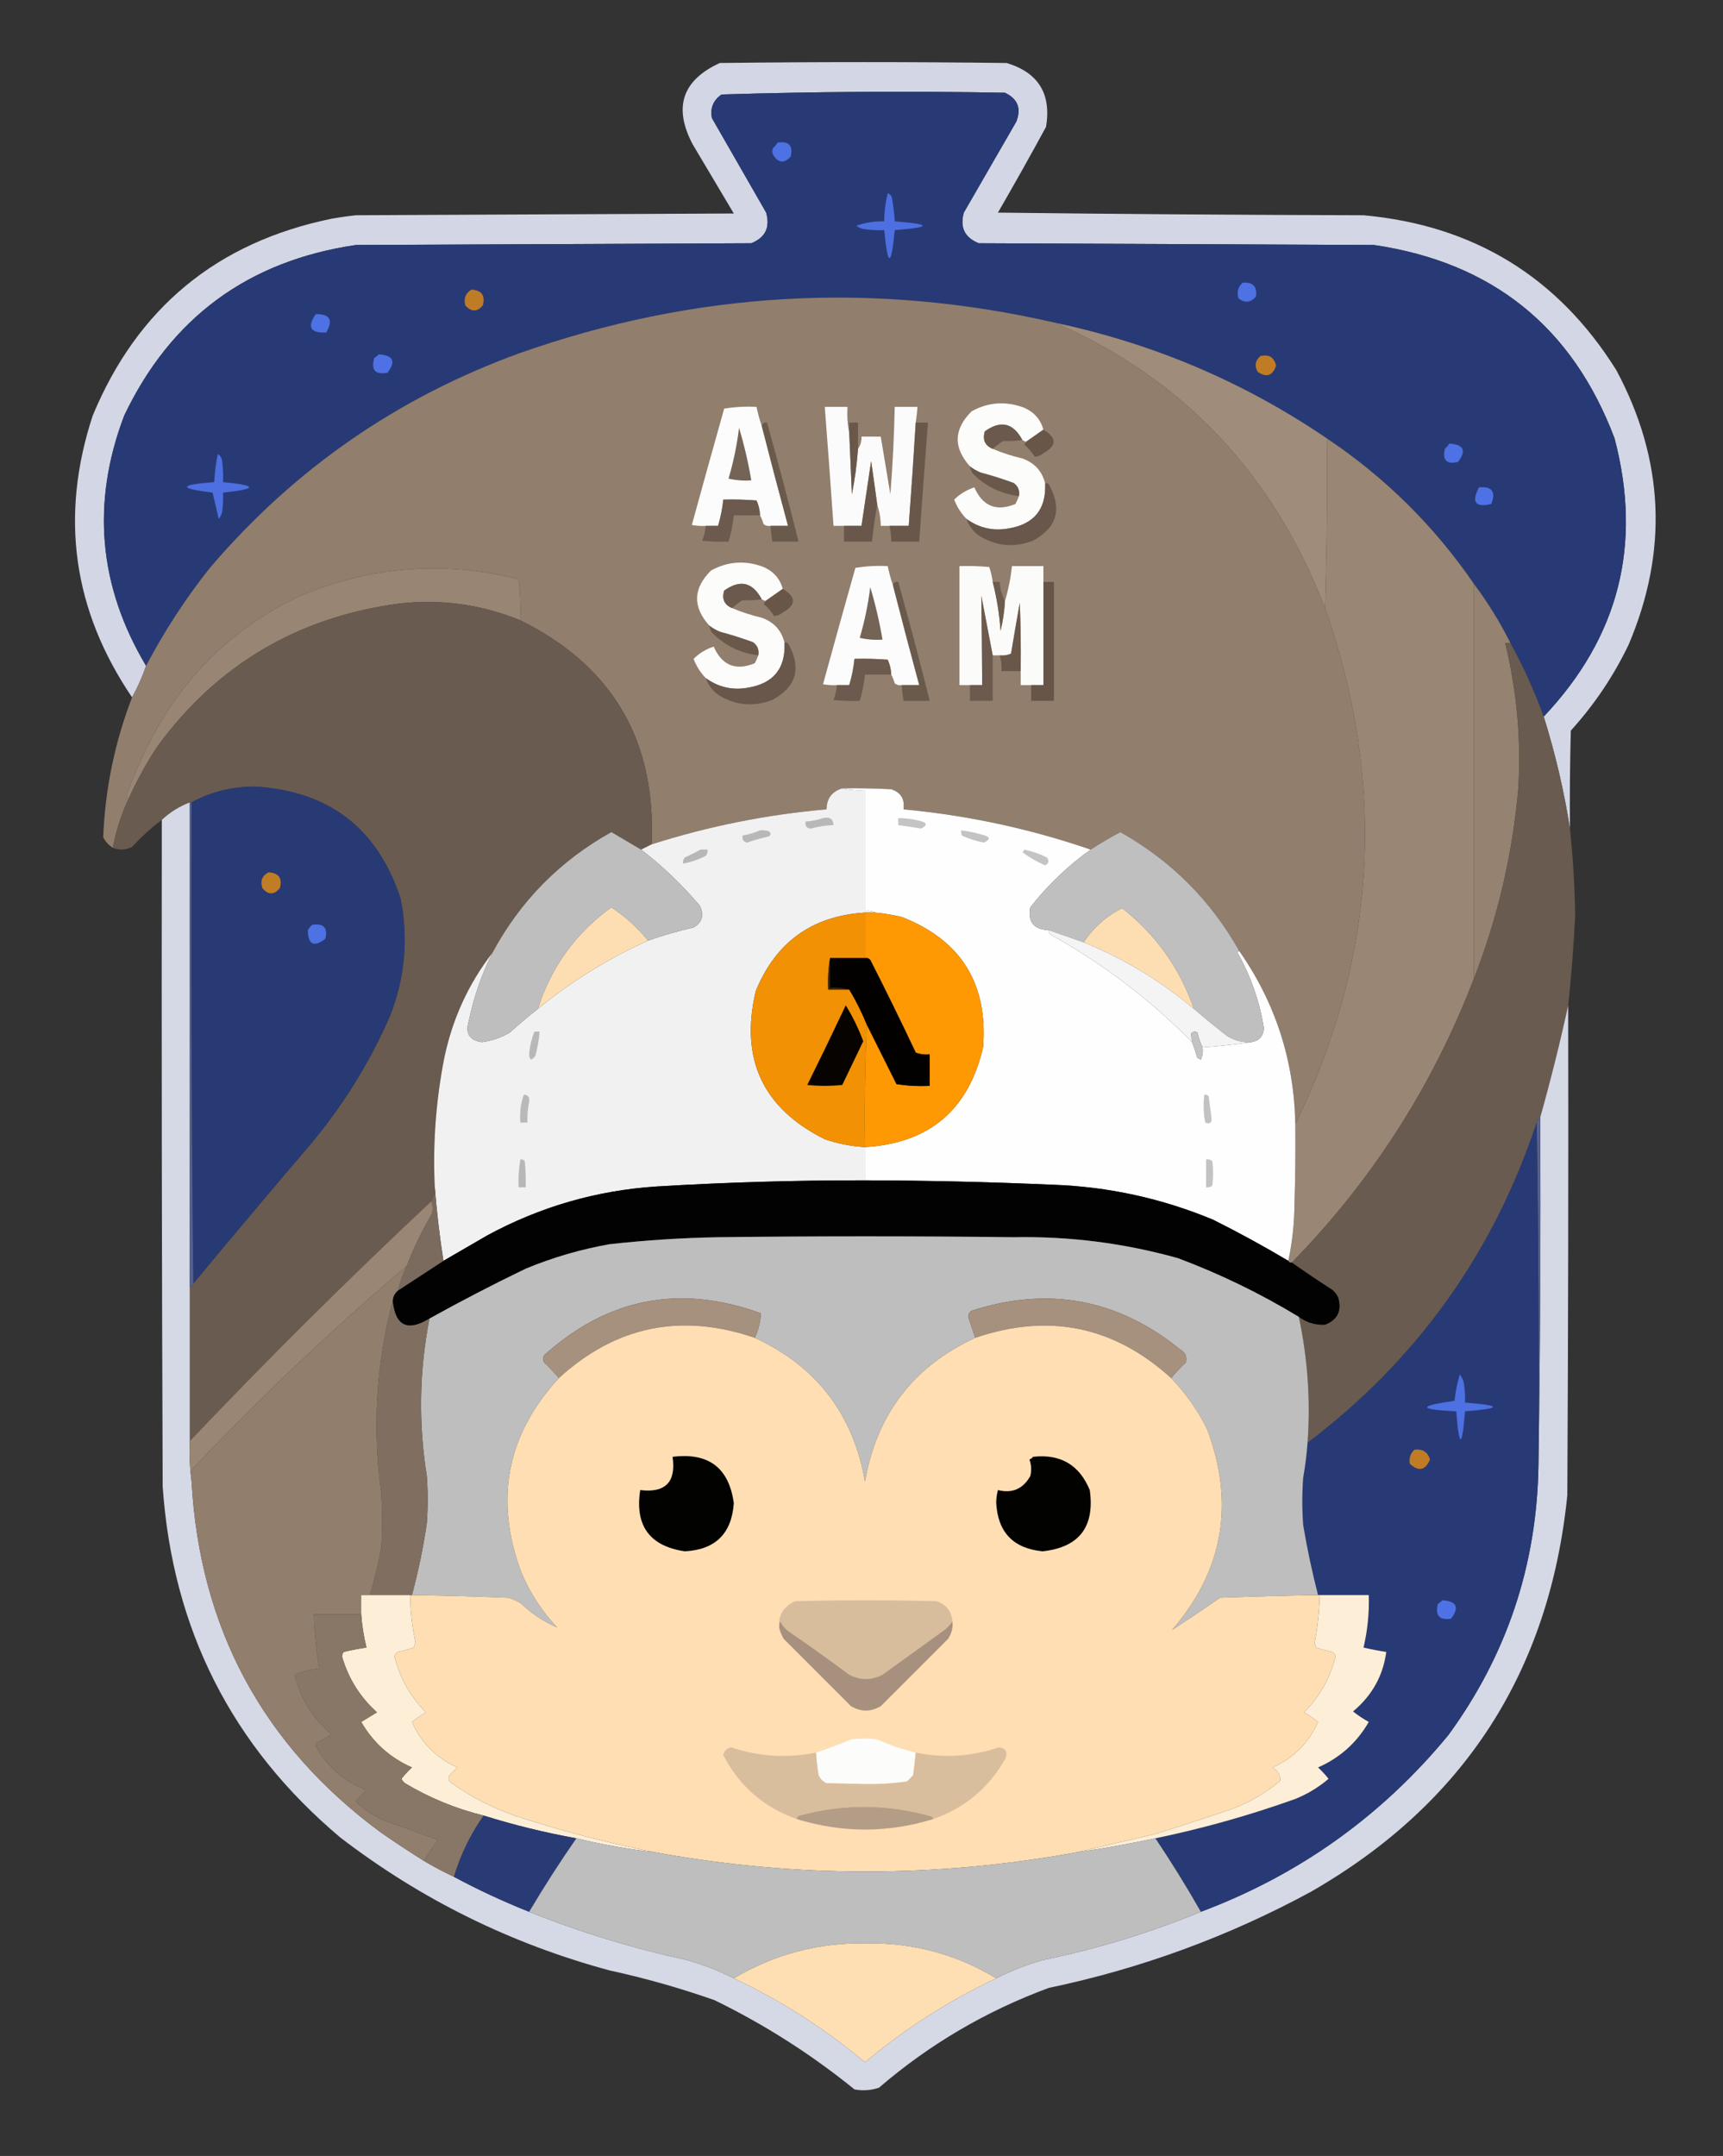 <?xml version="1.0" encoding="utf-8"?>
<svg version="1.1" width="985px" height="1232px" style="shape-rendering:geometricPrecision; text-rendering:geometricPrecision; image-rendering:optimizeQuality; fill-rule:evenodd; clip-rule:evenodd" xmlns="http://www.w3.org/2000/svg">
  <rect width="100%" height="100%" fill="#333333" stroke="none"/>
  <g>
    <path style="opacity:1" fill="#d3d6e4" d="M 897.5,473.5 C 894.105,451.914 889.105,430.58 882.5,409.5C 925.476,364.156 938.976,311.156 923,250.5C 898.957,186.812 853.124,149.978 785.5,140C 710.167,139.667 634.833,139.333 559.5,139C 551.462,135.757 548.629,129.923 551,121.5C 561,104.167 571,86.833 581,69.5C 583.967,61.938 581.8,56.438 574.5,53C 520.417,52.009 466.417,52.342 412.5,54C 407.729,57.314 405.896,61.814 407,67.5C 417.333,85.5 427.667,103.5 438,121.5C 440.371,129.923 437.538,135.757 429.5,139C 354.167,139.333 278.833,139.667 203.5,140C 141.84,149.048 97.673,181.548 71,237.5C 52.124,287.186 56.291,334.852 83.5,380.5C 81.344,386.804 78.678,392.804 75.5,398.5C 41.639,348.603 34.139,294.937 53,237.5C 78.557,175.955 124.057,138.455 189.5,125C 194.143,124.17 198.81,123.503 203.5,123C 275.5,122.667 347.5,122.333 419.5,122C 411.667,108.833 403.833,95.667 396,82.5C 384.822,61.366 389.989,45.866 411.5,36C 466.167,35.333 520.833,35.333 575.5,36C 593.633,41.49 601.133,53.657 598,72.5C 589.034,88.961 579.867,105.295 570.5,121.5C 640.164,122.333 709.831,122.833 779.5,123C 842.515,128.759 890.682,158.259 924,211.5C 951.443,262.69 953.777,315.024 931,368.5C 922.35,386.471 911.35,402.804 898,417.5C 897.5,436.164 897.333,454.83 897.5,473.5 Z"/>
  </g>
  <g>
    <path style="opacity:1" fill="#283a75" d="M 882.5,409.5 C 877.263,395.025 870.93,381.025 863.5,367.5C 857.488,355.461 850.488,344.127 842.5,333.5C 819.811,300.478 791.811,272.811 758.5,250.5C 711.367,218.437 659.7,196.437 603.5,184.5C 499.517,160.559 397.184,166.392 296.5,202C 226.82,227.406 167.986,268.239 120,324.5C 106.067,342.037 93.9,360.704 83.5,380.5C 56.291,334.852 52.124,287.186 71,237.5C 97.673,181.548 141.84,149.048 203.5,140C 278.833,139.667 354.167,139.333 429.5,139C 437.538,135.757 440.371,129.923 438,121.5C 427.667,103.5 417.333,85.5 407,67.5C 405.896,61.814 407.729,57.314 412.5,54C 466.417,52.342 520.417,52.009 574.5,53C 581.8,56.438 583.967,61.938 581,69.5C 571,86.833 561,104.167 551,121.5C 548.629,129.923 551.462,135.757 559.5,139C 634.833,139.333 710.167,139.667 785.5,140C 853.124,149.978 898.957,186.812 923,250.5C 938.976,311.156 925.476,364.156 882.5,409.5 Z"/>
  </g>
  <g>
    <path style="opacity:1" fill="#4e71e4" d="M 444.5,81.5 C 451,80.499 453.5,83.165 452,89.5C 448.255,93.566 444.922,93.233 442,88.5C 441.333,87.167 441.333,85.833 442,84.5C 443.045,83.627 443.878,82.627 444.5,81.5 Z"/>
  </g>
  <g>
    <path style="opacity:1" fill="#4d6fe1" d="M 507.5,110.5 C 508.931,110.881 509.764,111.881 510,113.5C 510.735,117.813 511.235,122.147 511.5,126.5C 532.809,128.175 532.809,129.841 511.5,131.5C 509.505,152.826 507.505,152.826 505.5,131.5C 501.818,131.665 498.152,131.499 494.5,131C 492.616,130.784 490.949,130.117 489.5,129C 494.662,127.195 499.996,126.362 505.5,126.5C 505.518,121.077 506.185,115.744 507.5,110.5 Z"/>
  </g>
  <g>
    <path style="opacity:1" fill="#4e71e4" d="M 710.5,161.5 C 716.33,161.161 718.83,163.827 718,169.5C 714.952,173.01 711.619,173.343 708,170.5C 706.93,166.858 707.764,163.858 710.5,161.5 Z"/>
  </g>
  <g>
    <path style="opacity:1" fill="#be7c26" d="M 269.5,165.5 C 275.356,165.854 277.523,168.854 276,174.5C 272.751,178.367 269.418,178.367 266,174.5C 264.98,170.553 266.147,167.553 269.5,165.5 Z"/>
  </g>
  <g>
    <path style="opacity:1" fill="#917e6d" d="M 603.5,184.5 C 676.583,216.625 727.917,270.959 757.5,347.5C 792.847,448.294 787.18,546.627 740.5,642.5C 739.83,606.116 729.164,573.116 708.5,543.5C 692.188,514.521 669.521,491.855 640.5,475.5C 634.641,478.593 628.975,481.926 623.5,485.5C 588.791,473.574 553.124,465.907 516.5,462.5C 517.348,456.692 515.015,452.858 509.5,451C 500.173,450.5 490.839,450.334 481.5,450.5C 475.612,452.256 472.612,456.256 472.5,462.5C 438.41,465.451 405.077,472.118 372.5,482.5C 375.225,423.247 350.225,380.581 297.5,354.5C 297.815,346.58 297.482,338.747 296.5,331C 253.434,320.172 211.434,323.505 170.5,341C 135.267,357.899 108.1,383.399 89,417.5C 82.845,428.809 77.512,440.475 73,452.5C 72.235,454.066 72.402,455.399 73.5,456.5C 69.294,465.452 66.294,474.785 64.5,484.5C 62.164,482.996 60.331,480.996 59,478.5C 60.078,450.945 65.578,424.279 75.5,398.5C 78.678,392.804 81.344,386.804 83.5,380.5C 93.9,360.704 106.067,342.037 120,324.5C 167.986,268.239 226.82,227.406 296.5,202C 397.184,166.392 499.517,160.559 603.5,184.5 Z"/>
  </g>
  <g>
    <path style="opacity:1" fill="#4e71e4" d="M 180.5,179.5 C 188.618,179.382 190.618,182.882 186.5,190C 177.412,190.426 175.412,186.926 180.5,179.5 Z"/>
  </g>
  <g>
    <path style="opacity:1" fill="#4e71e5" d="M 216.5,202.5 C 224.818,202.987 226.485,206.487 221.5,213C 214.44,214.271 211.94,211.438 214,204.5C 214.995,203.934 215.828,203.267 216.5,202.5 Z"/>
  </g>
  <g>
    <path style="opacity:1" fill="#bf7c25" d="M 720.5,203.5 C 725.406,202.306 728.406,204.139 729.5,209C 727.516,214.747 724.016,215.913 719,212.5C 717.058,209.141 717.558,206.141 720.5,203.5 Z"/>
  </g>
  <g>
    <path style="opacity:1" fill="#9f8c7a" d="M 603.5,184.5 C 659.7,196.437 711.367,218.437 758.5,250.5C 758.832,283.004 758.498,315.338 757.5,347.5C 727.917,270.959 676.583,216.625 603.5,184.5 Z"/>
  </g>
  <g>
    <path style="opacity:1" fill="#fcfcfb" d="M 596.5,245.5 C 593.167,247.833 589.833,250.167 586.5,252.5C 585.833,252.167 585.167,251.833 584.5,251.5C 579.224,241.637 572.057,239.97 563,246.5C 561.558,251.277 563.058,254.61 567.5,256.5C 572.905,258.776 578.572,260.609 584.5,262C 591.598,264.586 595.932,269.419 597.5,276.5C 598.083,291.096 591.083,299.596 576.5,302C 567.673,303.553 559.673,301.72 552.5,296.5C 549.414,293.331 547.08,289.664 545.5,285.5C 548.71,282.304 552.543,279.971 557,278.5C 561.795,289.317 569.629,292.484 580.5,288C 581.267,286.53 581.933,285.03 582.5,283.5C 583.041,280.348 582.041,277.848 579.5,276C 573.269,273.72 566.935,271.72 560.5,270C 558.308,269.074 556.308,267.907 554.5,266.5C 544.844,255.733 545.178,245.233 555.5,235C 565.138,229.746 575.138,229.08 585.5,233C 591.181,235.507 594.848,239.674 596.5,245.5 Z"/>
  </g>
  <g>
    <path style="opacity:1" fill="#fcfcfc" d="M 435.5,243.5 C 440.373,262.529 445.373,281.529 450.5,300.5C 447.167,300.5 443.833,300.5 440.5,300.5C 439.022,300.762 437.689,300.429 436.5,299.5C 435.972,297.664 435.306,295.997 434.5,294.5C 434.38,291.52 433.713,288.687 432.5,286C 426.175,285.5 419.842,285.334 413.5,285.5C 412.969,290.618 411.969,295.618 410.5,300.5C 408.167,300.5 405.833,300.5 403.5,300.5C 400.813,300.664 398.146,300.497 395.5,300C 401.589,277.812 407.755,255.645 414,233.5C 420.076,232.524 426.242,232.19 432.5,232.5C 433.267,236.327 434.267,239.994 435.5,243.5 Z"/>
  </g>
  <g>
    <path style="opacity:1" fill="#fcfbfb" d="M 485.5,247.5 C 485.985,259.164 486.485,270.83 487,282.5C 488.709,273.913 489.875,265.246 490.5,256.5C 491.924,254.485 492.59,252.152 492.5,249.5C 496.167,249.5 499.833,249.5 503.5,249.5C 505.334,260.501 507.167,271.501 509,282.5C 510.32,265.86 511.153,249.193 511.5,232.5C 515.833,232.5 520.167,232.5 524.5,232.5C 524.296,235.518 523.963,238.518 523.5,241.5C 522.309,261.178 520.975,280.844 519.5,300.5C 515.833,300.5 512.167,300.5 508.5,300.5C 506.833,300.5 505.167,300.5 503.5,300.5C 503.461,296.267 502.795,292.267 501.5,288.5C 500.381,280.17 499.215,271.837 498,263.5C 496.165,275.842 494.332,288.176 492.5,300.5C 489.167,300.5 485.833,300.5 482.5,300.5C 480.5,300.5 478.5,300.5 476.5,300.5C 474.928,277.824 473.261,255.157 471.5,232.5C 475.833,232.5 480.167,232.5 484.5,232.5C 484.179,237.695 484.513,242.695 485.5,247.5 Z"/>
  </g>
  <g>
    <path style="opacity:1" fill="#6a5a4c" d="M 440.5,300.5 C 443.833,300.5 447.167,300.5 450.5,300.5C 445.373,281.529 440.373,262.529 435.5,243.5C 435.821,241.952 436.821,241.285 438.5,241.5C 444.809,264.069 450.809,286.735 456.5,309.5C 451.5,309.5 446.5,309.5 441.5,309.5C 441.037,306.518 440.704,303.518 440.5,300.5 Z"/>
  </g>
  <g>
    <path style="opacity:1" fill="#69584a" d="M 490.5,256.5 C 489.875,265.246 488.709,273.913 487,282.5C 486.485,270.83 485.985,259.164 485.5,247.5C 485.5,245.5 485.5,243.5 485.5,241.5C 487.167,241.5 488.833,241.5 490.5,241.5C 490.5,246.5 490.5,251.5 490.5,256.5 Z"/>
  </g>
  <g>
    <path style="opacity:1" fill="#69584a" d="M 523.5,241.5 C 525.833,241.5 528.167,241.5 530.5,241.5C 528.739,264.157 527.072,286.824 525.5,309.5C 520.167,309.5 514.833,309.5 509.5,309.5C 509.492,306.455 509.159,303.455 508.5,300.5C 512.167,300.5 515.833,300.5 519.5,300.5C 520.975,280.844 522.309,261.178 523.5,241.5 Z"/>
  </g>
  <g>
    <path style="opacity:1" fill="#6a594c" d="M 584.5,251.5 C 581.015,251.955 577.348,252.121 573.5,252C 571.34,253.332 569.34,254.832 567.5,256.5C 563.058,254.61 561.558,251.277 563,246.5C 572.057,239.97 579.224,241.637 584.5,251.5 Z"/>
  </g>
  <g>
    <path style="opacity:1" fill="#685749" d="M 596.5,245.5 C 604.246,250.169 604.246,254.669 596.5,259C 594.945,260.289 593.279,260.956 591.5,261C 589.874,258.372 587.874,256.039 585.5,254C 586.056,253.617 586.389,253.117 586.5,252.5C 589.833,250.167 593.167,247.833 596.5,245.5 Z"/>
  </g>
  <g>
    <path style="opacity:1" fill="#746456" d="M 422.5,244.5 C 425.433,254.24 427.767,264.24 429.5,274.5C 425.116,274.826 420.783,274.492 416.5,273.5C 419.286,264.017 421.286,254.351 422.5,244.5 Z"/>
  </g>
  <g>
    <path style="opacity:1" fill="#4e71e4" d="M 828.5,253.5 C 836.818,253.987 838.485,257.487 833.5,264C 827,265.5 824.5,263 826,256.5C 827.045,255.627 827.878,254.627 828.5,253.5 Z"/>
  </g>
  <g>
    <path style="opacity:1" fill="#4d6fe1" d="M 124.5,259.5 C 125.966,260.347 126.8,261.68 127,263.5C 127.499,267.486 127.666,271.486 127.5,275.5C 147.403,277.405 147.403,279.405 127.5,281.5C 127.665,285.182 127.499,288.848 127,292.5C 126.71,294.044 126.044,295.377 125,296.5C 123.915,291.497 122.748,286.497 121.5,281.5C 101.754,279.056 102.087,277.056 122.5,275.5C 122.733,270.106 123.399,264.773 124.5,259.5 Z"/>
  </g>
  <g>
    <path style="opacity:1" fill="#9a8674" d="M 758.5,250.5 C 791.811,272.811 819.811,300.478 842.5,333.5C 842.5,408.833 842.5,484.167 842.5,559.5C 818.866,620.814 784.199,674.814 738.5,721.5C 737.508,721.672 736.842,721.338 736.5,720.5C 738.737,710.1 739.904,699.434 740,688.5C 740.5,673.17 740.667,657.837 740.5,642.5C 787.18,546.627 792.847,448.294 757.5,347.5C 758.498,315.338 758.832,283.004 758.5,250.5 Z"/>
  </g>
  <g>
    <path style="opacity:1" fill="#68574a" d="M 501.5,288.5 C 500.175,295.451 499.175,302.451 498.5,309.5C 493.167,309.5 487.833,309.5 482.5,309.5C 482.5,306.5 482.5,303.5 482.5,300.5C 485.833,300.5 489.167,300.5 492.5,300.5C 494.332,288.176 496.165,275.842 498,263.5C 499.215,271.837 500.381,280.17 501.5,288.5 Z"/>
  </g>
  <g>
    <path style="opacity:1" fill="#6a594b" d="M 554.5,266.5 C 556.308,267.907 558.308,269.074 560.5,270C 566.935,271.72 573.269,273.72 579.5,276C 582.041,277.848 583.041,280.348 582.5,283.5C 572.125,282.229 563.291,277.895 556,270.5C 555.209,269.255 554.709,267.922 554.5,266.5 Z"/>
  </g>
  <g>
    <path style="opacity:1" fill="#68574a" d="M 552.5,296.5 C 559.673,301.72 567.673,303.553 576.5,302C 591.083,299.596 598.083,291.096 597.5,276.5C 598.329,275.668 599.162,276.001 600,277.5C 607.252,291.145 604.085,301.645 590.5,309C 579.603,313.121 569.27,312.121 559.5,306C 556.152,303.499 553.818,300.332 552.5,296.5 Z"/>
  </g>
  <g>
    <path style="opacity:1" fill="#4e72e6" d="M 845.5,278.5 C 852.993,277.829 855.326,280.995 852.5,288C 843.411,290.174 841.078,287.007 845.5,278.5 Z"/>
  </g>
  <g>
    <path style="opacity:1" fill="#6b5a4d" d="M 434.5,294.5 C 429.5,294.5 424.5,294.5 419.5,294.5C 418.969,299.618 417.969,304.618 416.5,309.5C 411.489,309.666 406.489,309.499 401.5,309C 402.482,306.262 403.148,303.428 403.5,300.5C 405.833,300.5 408.167,300.5 410.5,300.5C 411.969,295.618 412.969,290.618 413.5,285.5C 419.842,285.334 426.175,285.5 432.5,286C 433.713,288.687 434.38,291.52 434.5,294.5 Z"/>
  </g>
  <g>
    <path style="opacity:1" fill="#fcfcfb" d="M 447.5,336.5 C 444.167,338.833 440.833,341.167 437.5,343.5C 436.833,343.167 436.167,342.833 435.5,342.5C 430.224,332.637 423.057,330.97 414,337.5C 412.558,342.277 414.058,345.61 418.5,347.5C 423.905,349.776 429.572,351.609 435.5,353C 442.598,355.586 446.932,360.419 448.5,367.5C 449.083,382.096 442.083,390.596 427.5,393C 418.673,394.553 410.673,392.72 403.5,387.5C 400.414,384.331 398.08,380.664 396.5,376.5C 399.71,373.304 403.543,370.971 408,369.5C 412.795,380.317 420.629,383.484 431.5,379C 432.267,377.53 432.933,376.03 433.5,374.5C 434.041,371.348 433.041,368.848 430.5,367C 424.269,364.72 417.935,362.72 411.5,361C 409.308,360.074 407.308,358.907 405.5,357.5C 395.844,346.733 396.178,336.233 406.5,326C 416.138,320.746 426.138,320.08 436.5,324C 442.181,326.507 445.848,330.674 447.5,336.5 Z"/>
  </g>
  <g>
    <path style="opacity:1" fill="#fcfcfc" d="M 510.5,334.5 C 515.373,353.529 520.373,372.529 525.5,391.5C 522.167,391.5 518.833,391.5 515.5,391.5C 514.022,391.762 512.689,391.429 511.5,390.5C 510.972,388.664 510.306,386.997 509.5,385.5C 509.38,382.52 508.713,379.687 507.5,377C 501.175,376.5 494.842,376.334 488.5,376.5C 487.969,381.618 486.969,386.618 485.5,391.5C 483.167,391.5 480.833,391.5 478.5,391.5C 475.813,391.664 473.146,391.497 470.5,391C 476.589,368.812 482.755,346.645 489,324.5C 495.076,323.524 501.242,323.19 507.5,323.5C 508.267,327.327 509.267,330.994 510.5,334.5 Z"/>
  </g>
  <g>
    <path style="opacity:1" fill="#fbfbfa" d="M 567.5,332.5 C 569.836,341.684 571.336,351.017 572,360.5C 573.357,354.939 574.191,349.272 574.5,343.5C 576.454,337.061 577.788,330.395 578.5,323.5C 584.5,323.5 590.5,323.5 596.5,323.5C 596.5,326.5 596.5,329.5 596.5,332.5C 596.5,352.167 596.5,371.833 596.5,391.5C 594.167,391.5 591.833,391.5 589.5,391.5C 587.5,391.5 585.5,391.5 583.5,391.5C 583.5,388.833 583.5,386.167 583.5,383.5C 583.667,370.496 583.5,357.496 583,344.5C 581.252,354.152 579.585,363.818 578,373.5C 575.959,374.423 573.792,374.756 571.5,374.5C 570.167,374.5 568.833,374.5 567.5,374.5C 565.392,363.285 563.225,351.952 561,340.5C 561.247,357.487 561.414,374.487 561.5,391.5C 559.167,391.5 556.833,391.5 554.5,391.5C 552.5,391.5 550.5,391.5 548.5,391.5C 548.5,368.833 548.5,346.167 548.5,323.5C 554.176,323.334 559.843,323.501 565.5,324C 566.482,326.738 567.148,329.572 567.5,332.5 Z"/>
  </g>
  <g>
    <path style="opacity:1" fill="#988573" d="M 297.5,354.5 C 275.046,345.316 251.712,342.15 227.5,345C 169.981,352.829 124.148,379.995 90,426.5C 83.714,436.073 78.214,446.073 73.5,456.5C 72.402,455.399 72.235,454.066 73,452.5C 77.512,440.475 82.845,428.809 89,417.5C 108.1,383.399 135.267,357.899 170.5,341C 211.434,323.505 253.434,320.172 296.5,331C 297.482,338.747 297.815,346.58 297.5,354.5 Z"/>
  </g>
  <g>
    <path style="opacity:1" fill="#6a5a4c" d="M 515.5,391.5 C 518.833,391.5 522.167,391.5 525.5,391.5C 520.373,372.529 515.373,353.529 510.5,334.5C 510.821,332.952 511.821,332.285 513.5,332.5C 519.809,355.069 525.809,377.735 531.5,400.5C 526.5,400.5 521.5,400.5 516.5,400.5C 516.037,397.518 515.704,394.518 515.5,391.5 Z"/>
  </g>
  <g>
    <path style="opacity:1" fill="#6c5c4e" d="M 567.5,332.5 C 568.833,332.5 570.167,332.5 571.5,332.5C 571.742,336.479 572.742,340.146 574.5,343.5C 574.191,349.272 573.357,354.939 572,360.5C 571.336,351.017 569.836,341.684 567.5,332.5 Z"/>
  </g>
  <g>
    <path style="opacity:1" fill="#675648" d="M 596.5,332.5 C 598.5,332.5 600.5,332.5 602.5,332.5C 602.5,355.167 602.5,377.833 602.5,400.5C 598.167,400.5 593.833,400.5 589.5,400.5C 589.5,397.5 589.5,394.5 589.5,391.5C 591.833,391.5 594.167,391.5 596.5,391.5C 596.5,371.833 596.5,352.167 596.5,332.5 Z"/>
  </g>
  <g>
    <path style="opacity:1" fill="#6a594c" d="M 435.5,342.5 C 432.015,342.955 428.348,343.121 424.5,343C 422.34,344.332 420.34,345.832 418.5,347.5C 414.058,345.61 412.558,342.277 414,337.5C 423.057,330.97 430.224,332.637 435.5,342.5 Z"/>
  </g>
  <g>
    <path style="opacity:1" fill="#958271" d="M 842.5,333.5 C 850.488,344.127 857.488,355.461 863.5,367.5C 862.5,367.5 861.5,367.5 860.5,367.5C 867.153,394.764 869.653,422.43 868,450.5C 864.681,488.236 856.181,524.569 842.5,559.5C 842.5,484.167 842.5,408.833 842.5,333.5 Z"/>
  </g>
  <g>
    <path style="opacity:1" fill="#685749" d="M 447.5,336.5 C 455.246,341.169 455.246,345.669 447.5,350C 445.945,351.289 444.279,351.956 442.5,352C 440.874,349.372 438.874,347.039 436.5,345C 437.056,344.617 437.389,344.117 437.5,343.5C 440.833,341.167 444.167,338.833 447.5,336.5 Z"/>
  </g>
  <g>
    <path style="opacity:1" fill="#746456" d="M 497.5,335.5 C 500.433,345.24 502.767,355.24 504.5,365.5C 500.116,365.826 495.783,365.492 491.5,364.5C 494.286,355.017 496.286,345.351 497.5,335.5 Z"/>
  </g>
  <g>
    <path style="opacity:1" fill="#695b4f" d="M 297.5,354.5 C 350.225,380.581 375.225,423.247 372.5,482.5C 370.574,483.486 368.574,484.486 366.5,485.5C 360.868,482.222 355.201,478.888 349.5,475.5C 320.072,491.927 297.405,514.927 281.5,544.5C 267.811,562.224 258.645,582.224 254,604.5C 249.258,628.595 247.424,652.928 248.5,677.5C 248.935,680.838 248.268,683.838 246.5,686.5C 199.169,730.831 153.169,776.498 108.5,823.5C 108.5,794.167 108.5,764.833 108.5,735.5C 109.5,735.167 110.167,734.5 110.5,733.5C 132.456,707.04 154.622,680.706 177,654.5C 195.853,632.151 211.186,607.484 223,580.5C 231.514,558.728 233.514,536.394 229,513.5C 215.861,473.421 188.195,452.087 146,449.5C 132.944,449.406 120.777,452.406 109.5,458.5C 109.167,458.5 108.833,458.5 108.5,458.5C 102.486,460.835 97.152,464.169 92.5,468.5C 86.404,473.091 80.738,478.258 75.5,484C 71.875,485.747 68.208,485.914 64.5,484.5C 66.294,474.785 69.294,465.452 73.5,456.5C 78.214,446.073 83.714,436.073 90,426.5C 124.148,379.995 169.981,352.829 227.5,345C 251.712,342.15 275.046,345.316 297.5,354.5 Z"/>
  </g>
  <g>
    <path style="opacity:1" fill="#69584a" d="M 583.5,383.5 C 579.833,383.5 576.167,383.5 572.5,383.5C 572.736,380.391 572.403,377.391 571.5,374.5C 573.792,374.756 575.959,374.423 578,373.5C 579.585,363.818 581.252,354.152 583,344.5C 583.5,357.496 583.667,370.496 583.5,383.5 Z"/>
  </g>
  <g>
    <path style="opacity:1" fill="#6b5a4d" d="M 567.5,374.5 C 567.5,383.167 567.5,391.833 567.5,400.5C 563.167,400.5 558.833,400.5 554.5,400.5C 554.5,397.5 554.5,394.5 554.5,391.5C 556.833,391.5 559.167,391.5 561.5,391.5C 561.414,374.487 561.247,357.487 561,340.5C 563.225,351.952 565.392,363.285 567.5,374.5 Z"/>
  </g>
  <g>
    <path style="opacity:1" fill="#6a594b" d="M 405.5,357.5 C 407.308,358.907 409.308,360.074 411.5,361C 417.935,362.72 424.269,364.72 430.5,367C 433.041,368.848 434.041,371.348 433.5,374.5C 423.125,373.229 414.291,368.895 407,361.5C 406.209,360.255 405.709,358.922 405.5,357.5 Z"/>
  </g>
  <g>
    <path style="opacity:1" fill="#695b4f" d="M 863.5,367.5 C 870.93,381.025 877.263,395.025 882.5,409.5C 889.105,430.58 894.105,451.914 897.5,473.5C 899.226,489.949 900.226,506.449 900.5,523C 899.663,540.201 898.33,557.368 896.5,574.5C 891.818,595.896 886.484,617.23 880.5,638.5C 879.599,639.29 878.932,640.29 878.5,641.5C 853.684,716.182 810.018,777.182 747.5,824.5C 749.257,800.256 747.591,776.256 742.5,752.5C 747.025,755.772 752.025,757.272 757.5,757C 764.666,754.166 767.166,748.999 765,741.5C 764.215,739.714 763.049,738.214 761.5,737C 753.656,731.97 745.989,726.804 738.5,721.5C 784.199,674.814 818.866,620.814 842.5,559.5C 856.181,524.569 864.681,488.236 868,450.5C 869.653,422.43 867.153,394.764 860.5,367.5C 861.5,367.5 862.5,367.5 863.5,367.5 Z"/>
  </g>
  <g>
    <path style="opacity:1" fill="#68574a" d="M 403.5,387.5 C 410.673,392.72 418.673,394.553 427.5,393C 442.083,390.596 449.083,382.096 448.5,367.5C 449.329,366.668 450.162,367.001 451,368.5C 458.252,382.145 455.085,392.645 441.5,400C 430.603,404.121 420.27,403.121 410.5,397C 407.152,394.499 404.818,391.332 403.5,387.5 Z"/>
  </g>
  <g>
    <path style="opacity:1" fill="#6b5a4d" d="M 509.5,385.5 C 504.5,385.5 499.5,385.5 494.5,385.5C 493.969,390.618 492.969,395.618 491.5,400.5C 486.489,400.666 481.489,400.499 476.5,400C 477.482,397.262 478.148,394.428 478.5,391.5C 480.833,391.5 483.167,391.5 485.5,391.5C 486.969,386.618 487.969,381.618 488.5,376.5C 494.842,376.334 501.175,376.5 507.5,377C 508.713,379.687 509.38,382.52 509.5,385.5 Z"/>
  </g>
  <g>
    <path style="opacity:1" fill="#283a74" d="M 110.5,733.5 C 109.501,642.002 109.167,550.335 109.5,458.5C 120.777,452.406 132.944,449.406 146,449.5C 188.195,452.087 215.861,473.421 229,513.5C 233.514,536.394 231.514,558.728 223,580.5C 211.186,607.484 195.853,632.151 177,654.5C 154.622,680.706 132.456,707.04 110.5,733.5 Z"/>
  </g>
  <g>
    <path style="opacity:1" fill="#fefefe" d="M 481.5,450.5 C 490.839,450.334 500.173,450.5 509.5,451C 515.015,452.858 517.348,456.692 516.5,462.5C 553.124,465.907 588.791,473.574 623.5,485.5C 610.469,494.79 598.969,505.79 589,518.5C 587.468,526.808 590.968,531.141 599.5,531.5C 599.414,532.496 599.748,533.329 600.5,534C 630.403,550.625 657.403,571.125 681.5,595.5C 682.623,598.43 683.623,601.43 684.5,604.5C 685.167,604.833 685.833,605.167 686.5,605.5C 687.474,603.257 687.808,600.924 687.5,598.5C 696.866,597.849 706.2,596.849 715.5,595.5C 719.948,594.717 722.281,592.05 722.5,587.5C 720.076,572.227 715.076,557.894 707.5,544.5C 707.624,543.893 707.957,543.56 708.5,543.5C 729.164,573.116 739.83,606.116 740.5,642.5C 740.667,657.837 740.5,673.17 740,688.5C 739.904,699.434 738.737,710.1 736.5,720.5C 722.541,712.183 708.208,704.35 693.5,697C 664.074,684.761 633.407,678.094 601.5,677C 565.849,675.43 530.183,674.596 494.5,674.5C 494.5,668.167 494.5,661.833 494.5,655.5C 531.195,653.305 553.695,634.305 562,598.5C 564.874,562.062 549.374,537.228 515.5,524C 510.543,522.842 505.543,522.008 500.5,521.5C 498.735,520.539 496.735,520.205 494.5,520.5C 494.5,497.5 494.5,474.5 494.5,451.5C 489.968,451.818 485.634,451.485 481.5,450.5 Z"/>
  </g>
  <g>
    <path style="opacity:1" fill="#f1f1f1" d="M 481.5,450.5 C 485.634,451.485 489.968,451.818 494.5,451.5C 494.5,474.5 494.5,497.5 494.5,520.5C 496.735,520.205 498.735,520.539 500.5,521.5C 498.5,521.5 496.5,521.5 494.5,521.5C 464.251,523.378 443.418,538.378 432,566.5C 422.944,605.215 436.111,633.381 471.5,651C 478.959,653.566 486.626,655.066 494.5,655.5C 494.5,661.833 494.5,668.167 494.5,674.5C 454.797,674.462 415.13,675.629 375.5,678C 341.092,680.248 308.759,689.582 278.5,706C 270.139,710.845 261.806,715.678 253.5,720.5C 251.274,706.233 249.608,691.9 248.5,677.5C 247.424,652.928 249.258,628.595 254,604.5C 258.645,582.224 267.811,562.224 281.5,544.5C 275.306,556.893 270.806,569.893 268,583.5C 265.892,590.534 268.392,594.534 275.5,595.5C 281.202,594.766 286.535,592.933 291.5,590C 296.731,585.26 302.064,580.76 307.5,576.5C 326.725,560.716 347.725,547.716 370.5,537.5C 378.995,534.503 387.662,532.003 396.5,530C 401.535,526.987 402.702,522.82 400,517.5C 389.9,505.563 378.733,494.896 366.5,485.5C 368.574,484.486 370.574,483.486 372.5,482.5C 405.077,472.118 438.41,465.451 472.5,462.5C 472.612,456.256 475.612,452.256 481.5,450.5 Z"/>
  </g>
  <g>
    <path style="opacity:1" fill="#d5d8e5" d="M 108.5,458.5 C 108.5,550.833 108.5,643.167 108.5,735.5C 108.5,764.833 108.5,794.167 108.5,823.5C 108.175,831.352 108.508,839.018 109.5,846.5C 114.232,930.48 150.232,997.313 217.5,1047C 225.716,1052.72 234.049,1058.22 242.5,1063.5C 248.035,1066.77 253.702,1069.77 259.5,1072.5C 273.404,1079.95 287.737,1086.62 302.5,1092.5C 331.605,1104.14 361.605,1113.31 392.5,1120C 401.883,1122.63 410.883,1126.13 419.5,1130.5C 446.607,1143.29 471.607,1159.29 494.5,1178.5C 517.393,1159.29 542.393,1143.29 569.5,1130.5C 578.117,1126.13 587.117,1122.63 596.5,1120C 627.48,1113.6 657.48,1104.43 686.5,1092.5C 742.751,1071.39 789.918,1037.73 828,991.5C 861.419,945.744 878.585,894.411 879.5,837.5C 880.499,771.335 880.832,705.002 880.5,638.5C 886.484,617.23 891.818,595.896 896.5,574.5C 896.667,667.834 896.5,761.167 896,854.5C 885.774,955.317 836.94,1030.82 749.5,1081C 702.223,1106.65 652.223,1124.98 599.5,1136C 563.626,1149.26 531.292,1168.26 502.5,1193C 497.953,1194.55 493.287,1194.88 488.5,1194C 463.866,1174 437.199,1157 408.5,1143C 388.88,1136.09 368.88,1130.43 348.5,1126C 291.946,1110.72 240.612,1085.39 194.5,1050C 132.468,997.773 98.635,930.94 93,849.5C 92.5,722.5 92.333,595.5 92.5,468.5C 97.152,464.169 102.486,460.835 108.5,458.5 Z"/>
  </g>
  <g>
    <path style="opacity:1" fill="#536190" d="M 108.5,458.5 C 108.833,458.5 109.167,458.5 109.5,458.5C 109.167,550.335 109.501,642.002 110.5,733.5C 110.167,734.5 109.5,735.167 108.5,735.5C 108.5,643.167 108.5,550.833 108.5,458.5 Z"/>
  </g>
  <g>
    <path style="opacity:1" fill="#b8b8b8" d="M 470.5,467.5 C 474.241,466.599 476.241,467.932 476.5,471.5C 472.094,471.647 467.761,472.314 463.5,473.5C 461.085,473.281 460.085,471.948 460.5,469.5C 464.04,469.247 467.373,468.581 470.5,467.5 Z"/>
  </g>
  <g>
    <path style="opacity:1" fill="#c4c4c4" d="M 513.5,467.5 C 517.56,467.485 521.56,467.985 525.5,469C 530.154,470.074 530.487,471.574 526.5,473.5C 522.169,472.751 517.836,472.084 513.5,471.5C 513.5,470.167 513.5,468.833 513.5,467.5 Z"/>
  </g>
  <g>
    <path style="opacity:1" fill="#b8b8b8" d="M 434.5,474.5 C 436.199,474.34 437.866,474.506 439.5,475C 440.833,476 440.833,477 439.5,478C 435.267,478.933 431.1,480.1 427,481.5C 424.98,480.968 424.147,479.635 424.5,477.5C 428.048,476.87 431.381,475.87 434.5,474.5 Z"/>
  </g>
  <g>
    <path style="opacity:1" fill="#c3c3c3" d="M 549.5,474.5 C 553.553,475.013 557.553,475.846 561.5,477C 566.154,478.074 566.487,479.574 562.5,481.5C 558.128,480.701 553.961,479.367 550,477.5C 549.517,476.552 549.351,475.552 549.5,474.5 Z"/>
  </g>
  <g>
    <path style="opacity:1" fill="#bfbebe" d="M 366.5,485.5 C 378.733,494.896 389.9,505.563 400,517.5C 402.702,522.82 401.535,526.987 396.5,530C 387.662,532.003 378.995,534.503 370.5,537.5C 364.468,530.137 357.468,523.803 349.5,518.5C 329.139,533.219 315.139,552.553 307.5,576.5C 302.064,580.76 296.731,585.26 291.5,590C 286.535,592.933 281.202,594.766 275.5,595.5C 268.392,594.534 265.892,590.534 268,583.5C 270.806,569.893 275.306,556.893 281.5,544.5C 297.405,514.927 320.072,491.927 349.5,475.5C 355.201,478.888 360.868,482.222 366.5,485.5 Z"/>
  </g>
  <g>
    <path style="opacity:1" fill="#bfbfbf" d="M 708.5,543.5 C 707.957,543.56 707.624,543.893 707.5,544.5C 715.076,557.894 720.076,572.227 722.5,587.5C 722.281,592.05 719.948,594.717 715.5,595.5C 710.452,595.873 705.785,594.706 701.5,592C 694.978,586.969 688.644,581.803 682.5,576.5C 674.516,553.339 660.85,534.172 641.5,519C 632.593,523.388 625.26,529.888 619.5,538.5C 612.85,536.169 606.183,533.836 599.5,531.5C 590.968,531.141 587.468,526.808 589,518.5C 598.969,505.79 610.469,494.79 623.5,485.5C 628.975,481.926 634.641,478.593 640.5,475.5C 669.521,491.855 692.188,514.521 708.5,543.5 Z"/>
  </g>
  <g>
    <path style="opacity:1" fill="#b7b7b7" d="M 400.5,485.5 C 401.833,485.5 403.167,485.5 404.5,485.5C 404.67,486.822 404.337,487.989 403.5,489C 399.376,491.207 395.043,492.707 390.5,493.5C 390.33,492.178 390.663,491.011 391.5,490C 394.648,488.576 397.648,487.076 400.5,485.5 Z"/>
  </g>
  <g>
    <path style="opacity:1" fill="#c4c4c4" d="M 585.5,485.5 C 589.998,486.411 594.332,487.911 598.5,490C 599.93,491.88 599.596,493.38 597.5,494.5C 592.772,492.476 588.439,489.976 584.5,487C 585.056,486.617 585.389,486.117 585.5,485.5 Z"/>
  </g>
  <g>
    <path style="opacity:1" fill="#c07d24" d="M 153.5,498.5 C 159.356,498.854 161.523,501.854 160,507.5C 156.667,511.5 153.333,511.5 150,507.5C 148.665,503.392 149.832,500.392 153.5,498.5 Z"/>
  </g>
  <g>
    <path style="opacity:1" fill="#fddeb3" d="M 370.5,537.5 C 347.725,547.716 326.725,560.716 307.5,576.5C 315.139,552.553 329.139,533.219 349.5,518.5C 357.468,523.803 364.468,530.137 370.5,537.5 Z"/>
  </g>
  <g>
    <path style="opacity:1" fill="#fddeb3" d="M 682.5,576.5 C 663.543,560.563 642.543,547.896 619.5,538.5C 625.26,529.888 632.593,523.388 641.5,519C 660.85,534.172 674.516,553.339 682.5,576.5 Z"/>
  </g>
  <g>
    <path style="opacity:1" fill="#f19103" d="M 494.5,521.5 C 494.5,530.167 494.5,538.833 494.5,547.5C 487.833,547.5 481.167,547.5 474.5,547.5C 473.51,553.31 473.177,559.31 473.5,565.5C 477.5,565.5 481.5,565.5 485.5,565.5C 489.341,571.849 492.675,578.516 495.5,585.5C 494.502,608.661 494.169,631.994 494.5,655.5C 486.626,655.066 478.959,653.566 471.5,651C 436.111,633.381 422.944,605.215 432,566.5C 443.418,538.378 464.251,523.378 494.5,521.5 Z"/>
  </g>
  <g>
    <path style="opacity:1" fill="#fe9803" d="M 494.5,521.5 C 496.5,521.5 498.5,521.5 500.5,521.5C 505.543,522.008 510.543,522.842 515.5,524C 549.374,537.228 564.874,562.062 562,598.5C 553.695,634.305 531.195,653.305 494.5,655.5C 494.169,631.994 494.502,608.661 495.5,585.5C 501.105,596.71 506.772,608.044 512.5,619.5C 518.798,620.496 525.132,620.83 531.5,620.5C 531.5,614.5 531.5,608.5 531.5,602.5C 528.753,602.813 526.086,602.48 523.5,601.5C 515.105,583.71 506.439,566.044 497.5,548.5C 496.675,547.614 495.675,547.281 494.5,547.5C 494.5,538.833 494.5,530.167 494.5,521.5 Z"/>
  </g>
  <g>
    <path style="opacity:1" fill="#4e71e4" d="M 178.5,528.5 C 185,527.499 187.5,530.165 186,536.5C 179.412,541.509 176.078,539.842 176,531.5C 176.698,530.309 177.531,529.309 178.5,528.5 Z"/>
  </g>
  <g>
    <path style="opacity:1" fill="#f4f4f4" d="M 599.5,531.5 C 606.183,533.836 612.85,536.169 619.5,538.5C 642.543,547.896 663.543,560.563 682.5,576.5C 688.644,581.803 694.978,586.969 701.5,592C 705.785,594.706 710.452,595.873 715.5,595.5C 706.2,596.849 696.866,597.849 687.5,598.5C 686.194,595.858 685.194,593.025 684.5,590C 683.216,589.316 682.049,589.483 681,590.5C 681.019,592.107 681.185,593.774 681.5,595.5C 657.403,571.125 630.403,550.625 600.5,534C 599.748,533.329 599.414,532.496 599.5,531.5 Z"/>
  </g>
  <g>
    <path style="opacity:1" fill="#3d2500" d="M 474.5,547.5 C 474.5,553.167 474.5,558.833 474.5,564.5C 478.371,564.185 482.038,564.518 485.5,565.5C 481.5,565.5 477.5,565.5 473.5,565.5C 473.177,559.31 473.51,553.31 474.5,547.5 Z"/>
  </g>
  <g>
    <path style="opacity:1" fill="#030100" d="M 474.5,547.5 C 481.167,547.5 487.833,547.5 494.5,547.5C 495.675,547.281 496.675,547.614 497.5,548.5C 506.439,566.044 515.105,583.71 523.5,601.5C 526.086,602.48 528.753,602.813 531.5,602.5C 531.5,608.5 531.5,614.5 531.5,620.5C 525.132,620.83 518.798,620.496 512.5,619.5C 506.772,608.044 501.105,596.71 495.5,585.5C 492.675,578.516 489.341,571.849 485.5,565.5C 482.038,564.518 478.371,564.185 474.5,564.5C 474.5,558.833 474.5,553.167 474.5,547.5 Z"/>
  </g>
  <g>
    <path style="opacity:1" fill="#070300" d="M 483.5,574.5 C 487.467,580.935 490.8,587.769 493.5,595C 489.476,603.38 485.476,611.713 481.5,620C 474.833,620.667 468.167,620.667 461.5,620C 468.973,604.888 476.306,589.721 483.5,574.5 Z"/>
  </g>
  <g>
    <path style="opacity:1" fill="#b8b8b8" d="M 305.5,589.5 C 306.5,589.5 307.5,589.5 308.5,589.5C 308.119,594.237 307.286,598.904 306,603.5C 303.704,606.388 302.538,605.888 302.5,602C 302.934,597.658 303.934,593.492 305.5,589.5 Z"/>
  </g>
  <g>
    <path style="opacity:1" fill="#c3c3c3" d="M 687.5,598.5 C 687.808,600.924 687.474,603.257 686.5,605.5C 685.833,605.167 685.167,604.833 684.5,604.5C 683.623,601.43 682.623,598.43 681.5,595.5C 681.185,593.774 681.019,592.107 681,590.5C 682.049,589.483 683.216,589.316 684.5,590C 685.194,593.025 686.194,595.858 687.5,598.5 Z"/>
  </g>
  <g>
    <path style="opacity:1" fill="#b9b9b9" d="M 299.5,625.5 C 301.89,625.685 302.89,627.018 302.5,629.5C 301.726,633.465 301.393,637.465 301.5,641.5C 300.167,641.5 298.833,641.5 297.5,641.5C 297.001,635.942 297.667,630.608 299.5,625.5 Z"/>
  </g>
  <g>
    <path style="opacity:1" fill="#c2c2c2" d="M 688.5,625.5 C 689.496,625.414 690.329,625.748 691,626.5C 691.459,630.339 691.959,634.172 692.5,638C 693.061,641.448 691.894,642.615 689,641.5C 687.966,636.098 687.8,630.764 688.5,625.5 Z"/>
  </g>
  <g>
    <path style="opacity:1" fill="#546190" d="M 880.5,638.5 C 880.832,705.002 880.499,771.335 879.5,837.5C 879.832,771.998 879.499,706.665 878.5,641.5C 878.932,640.29 879.599,639.29 880.5,638.5 Z"/>
  </g>
  <g>
    <path style="opacity:1" fill="#283a75" d="M 878.5,641.5 C 879.499,706.665 879.832,771.998 879.5,837.5C 878.585,894.411 861.419,945.744 828,991.5C 789.918,1037.73 742.751,1071.39 686.5,1092.5C 678.324,1078.14 669.657,1064.14 660.5,1050.5C 687.664,1044.87 714.331,1037.37 740.5,1028C 747.502,1025.17 753.835,1021.34 759.5,1016.5C 757.684,1014.18 755.684,1012.02 753.5,1010C 766.03,1004.47 775.697,995.8 782.5,984C 779.328,982.248 776.328,980.248 773.5,978C 784.35,968.948 790.683,957.615 792.5,944C 788.122,943.321 783.789,942.488 779.5,941.5C 781.813,931.655 782.813,921.655 782.5,911.5C 773.167,911.5 763.833,911.5 754.5,911.5C 754.167,911.5 753.833,911.5 753.5,911.5C 750.1,898.338 747.267,885.005 745,871.5C 744.333,862.5 744.333,853.5 745,844.5C 746.162,837.865 746.995,831.199 747.5,824.5C 810.018,777.182 853.684,716.182 878.5,641.5 Z"/>
  </g>
  <g>
    <path style="opacity:1" fill="#c3c3c3" d="M 689.5,662.5 C 690.822,662.33 691.989,662.663 693,663.5C 693.667,668.167 693.667,672.833 693,677.5C 691.989,678.337 690.822,678.67 689.5,678.5C 689.5,673.167 689.5,667.833 689.5,662.5 Z"/>
  </g>
  <g>
    <path style="opacity:1" fill="#b7b7b7" d="M 297.5,662.5 C 298.496,662.414 299.329,662.748 300,663.5C 300.499,668.489 300.666,673.489 300.5,678.5C 299.167,678.5 297.833,678.5 296.5,678.5C 296.218,673.073 296.551,667.74 297.5,662.5 Z"/>
  </g>
  <g>
    <path style="opacity:1" fill="#020202" d="M 494.5,674.5 C 530.183,674.596 565.849,675.43 601.5,677C 633.407,678.094 664.074,684.761 693.5,697C 708.208,704.35 722.541,712.183 736.5,720.5C 736.842,721.338 737.508,721.672 738.5,721.5C 745.989,726.804 753.656,731.97 761.5,737C 763.049,738.214 764.215,739.714 765,741.5C 767.166,748.999 764.666,754.166 757.5,757C 752.025,757.272 747.025,755.772 742.5,752.5C 720.598,739.217 697.598,728.05 673.5,719C 642.791,710.395 611.457,706.395 579.5,707C 523.167,706.333 466.833,706.333 410.5,707C 389.771,707.369 369.104,708.703 348.5,711C 331.994,713.902 315.994,718.569 300.5,725C 281.857,733.987 263.524,743.487 245.5,753.5C 233.045,761.104 226.045,757.771 224.5,743.5C 224.615,741.053 225.615,739.053 227.5,737.5C 236.189,731.8 244.856,726.133 253.5,720.5C 261.806,715.678 270.139,710.845 278.5,706C 308.759,689.582 341.092,680.248 375.5,678C 415.13,675.629 454.797,674.462 494.5,674.5 Z"/>
  </g>
  <g>
    <path style="opacity:1" fill="#998674" d="M 246.5,686.5 C 247.537,688.738 247.703,691.071 247,693.5C 241.354,703.125 236.521,713.125 232.5,723.5C 189.69,759.803 148.856,798.47 110,839.5C 109.503,841.81 109.337,844.143 109.5,846.5C 108.508,839.018 108.175,831.352 108.5,823.5C 153.169,776.498 199.169,730.831 246.5,686.5 Z"/>
  </g>
  <g>
    <path style="opacity:1" fill="#7b6b5e" d="M 248.5,677.5 C 249.608,691.9 251.274,706.233 253.5,720.5C 244.856,726.133 236.189,731.8 227.5,737.5C 228.605,732.625 230.272,727.958 232.5,723.5C 236.521,713.125 241.354,703.125 247,693.5C 247.703,691.071 247.537,688.738 246.5,686.5C 248.268,683.838 248.935,680.838 248.5,677.5 Z"/>
  </g>
  <g>
    <path style="opacity:1" fill="#bebebe" d="M 742.5,752.5 C 747.591,776.256 749.257,800.256 747.5,824.5C 746.995,831.199 746.162,837.865 745,844.5C 744.333,853.5 744.333,862.5 745,871.5C 747.267,885.005 750.1,898.338 753.5,911.5C 734.83,911.796 716.163,912.296 697.5,913C 688.42,919.291 679.253,925.457 670,931.5C 699.398,897.441 706.065,859.108 690,816.5C 684.619,805.713 677.786,796.047 669.5,787.5C 672.129,784.369 674.962,781.369 678,778.5C 678.746,775.211 677.58,772.711 674.5,771C 638.916,742.245 599.249,734.912 555.5,749C 554.196,749.804 553.529,750.971 553.5,752.5C 554.844,756.516 556.178,760.516 557.5,764.5C 522.236,780.776 501.236,808.11 494.5,846.5C 487.703,808.061 466.703,780.728 431.5,764.5C 433.579,760.026 434.745,755.359 435,750.5C 388.773,733.672 347.44,741.672 311,774.5C 310.333,775.833 310.333,777.167 311,778.5C 314.038,781.369 316.871,784.369 319.5,787.5C 289.675,819.849 282.508,856.849 298,898.5C 302.966,910.28 309.8,920.78 318.5,930C 310.803,926.683 303.803,922.016 297.5,916C 295.283,914.725 292.949,913.725 290.5,913C 272.171,912.278 253.838,911.778 235.5,911.5C 239.113,898.04 241.946,884.373 244,870.5C 244.667,861.5 244.667,852.5 244,843.5C 239.182,813.405 239.682,783.405 245.5,753.5C 263.524,743.487 281.857,733.987 300.5,725C 315.994,718.569 331.994,713.902 348.5,711C 369.104,708.703 389.771,707.369 410.5,707C 466.833,706.333 523.167,706.333 579.5,707C 611.457,706.395 642.791,710.395 673.5,719C 697.598,728.05 720.598,739.217 742.5,752.5 Z"/>
  </g>
  <g>
    <path style="opacity:1" fill="#917e6d" d="M 232.5,723.5 C 230.272,727.958 228.605,732.625 227.5,737.5C 225.615,739.053 224.615,741.053 224.5,743.5C 215.012,779.585 212.845,816.251 218,853.5C 218.667,863.833 218.667,874.167 218,884.5C 216.273,893.64 214.107,902.64 211.5,911.5C 209.833,911.5 208.167,911.5 206.5,911.5C 206.5,915.167 206.5,918.833 206.5,922.5C 197.5,922.5 188.5,922.5 179.5,922.5C 179.84,932.912 180.84,943.245 182.5,953.5C 177.598,953.924 172.931,955.091 168.5,957C 171.786,970.621 178.786,981.955 189.5,991C 186.995,992.753 184.329,994.253 181.5,995.5C 180.417,996.365 180.251,997.365 181,998.5C 187.555,1010.04 197.055,1018.2 209.5,1023C 207.316,1025.02 205.316,1027.18 203.5,1029.5C 208.615,1034.57 214.615,1038.4 221.5,1041C 231.214,1044.4 240.881,1047.9 250.5,1051.5C 247.415,1055.25 244.749,1059.25 242.5,1063.5C 234.049,1058.22 225.716,1052.72 217.5,1047C 150.232,997.313 114.232,930.48 109.5,846.5C 109.337,844.143 109.503,841.81 110,839.5C 148.856,798.47 189.69,759.803 232.5,723.5 Z"/>
  </g>
  <g>
    <path style="opacity:1" fill="#a6907e" d="M 431.5,764.5 C 389.427,750.061 352.094,757.728 319.5,787.5C 316.871,784.369 314.038,781.369 311,778.5C 310.333,777.167 310.333,775.833 311,774.5C 347.44,741.672 388.773,733.672 435,750.5C 434.745,755.359 433.579,760.026 431.5,764.5 Z"/>
  </g>
  <g>
    <path style="opacity:1" fill="#a6907e" d="M 669.5,787.5 C 636.838,757.833 599.504,750.167 557.5,764.5C 556.178,760.516 554.844,756.516 553.5,752.5C 553.529,750.971 554.196,749.804 555.5,749C 599.249,734.912 638.916,742.245 674.5,771C 677.58,772.711 678.746,775.211 678,778.5C 674.962,781.369 672.129,784.369 669.5,787.5 Z"/>
  </g>
  <g>
    <path style="opacity:1" fill="#fedeb2" d="M 431.5,764.5 C 466.703,780.728 487.703,808.061 494.5,846.5C 501.236,808.11 522.236,780.776 557.5,764.5C 599.504,750.167 636.838,757.833 669.5,787.5C 677.786,796.047 684.619,805.713 690,816.5C 706.065,859.108 699.398,897.441 670,931.5C 679.253,925.457 688.42,919.291 697.5,913C 716.163,912.296 734.83,911.796 753.5,911.5C 753.833,911.5 754.167,911.5 754.5,911.5C 754.211,920.737 753.211,929.904 751.5,939C 751.833,939.833 752.167,940.667 752.5,941.5C 755.45,942.488 758.45,943.321 761.5,944C 762.516,944.519 763.182,945.353 763.5,946.5C 760.44,958.876 754.44,969.542 745.5,978.5C 748.304,980.138 750.971,981.971 753.5,984C 748.167,996 739.5,1004.67 727.5,1010C 730.379,1011.84 731.879,1014.34 732,1017.5C 723.532,1024.66 714.032,1030.16 703.5,1034C 689.218,1038.87 674.885,1043.54 660.5,1048C 645.368,1051.51 630.368,1055.01 615.5,1058.5C 535.148,1073.16 454.815,1073.16 374.5,1058.5C 347.901,1053.27 321.567,1046.44 295.5,1038C 281.832,1033.33 269.165,1026.83 257.5,1018.5C 256.386,1017.28 256.219,1015.94 257,1014.5C 258.5,1013 260,1011.5 261.5,1010C 249.5,1004.67 240.833,996 235.5,984C 238.029,981.971 240.696,980.138 243.5,978.5C 234.56,969.542 228.56,958.876 225.5,946.5C 225.818,945.353 226.484,944.519 227.5,944C 230.55,943.321 233.55,942.488 236.5,941.5C 236.833,940.5 237.167,939.5 237.5,938.5C 235.585,929.594 234.585,920.594 234.5,911.5C 234.833,911.5 235.167,911.5 235.5,911.5C 253.838,911.778 272.171,912.278 290.5,913C 292.949,913.725 295.283,914.725 297.5,916C 303.803,922.016 310.803,926.683 318.5,930C 309.8,920.78 302.966,910.28 298,898.5C 282.508,856.849 289.675,819.849 319.5,787.5C 352.094,757.728 389.427,750.061 431.5,764.5 Z"/>
  </g>
  <g>
    <path style="opacity:1" fill="#806f60" d="M 224.5,743.5 C 226.045,757.771 233.045,761.104 245.5,753.5C 239.682,783.405 239.182,813.405 244,843.5C 244.667,852.5 244.667,861.5 244,870.5C 241.946,884.373 239.113,898.04 235.5,911.5C 235.167,911.5 234.833,911.5 234.5,911.5C 226.833,911.5 219.167,911.5 211.5,911.5C 214.107,902.64 216.273,893.64 218,884.5C 218.667,874.167 218.667,863.833 218,853.5C 212.845,816.251 215.012,779.585 224.5,743.5 Z"/>
  </g>
  <g>
    <path style="opacity:1" fill="#4d70e3" d="M 834.5,785.5 C 835.927,787.148 836.76,789.148 837,791.5C 837.498,794.817 837.665,798.15 837.5,801.5C 858.79,803.152 858.79,804.819 837.5,806.5C 835.827,827.821 834.161,827.821 832.5,806.5C 810.694,805.473 810.361,803.473 831.5,800.5C 832.043,795.375 833.043,790.375 834.5,785.5 Z"/>
  </g>
  <g>
    <path style="opacity:1" fill="#bf7c25" d="M 808.5,828.5 C 813.136,827.812 816.136,829.645 817.5,834C 814.891,840.242 811.057,841.075 806,836.5C 805.388,833.389 806.221,830.723 808.5,828.5 Z"/>
  </g>
  <g>
    <path style="opacity:1" fill="#020201" d="M 384.5,832.5 C 405.067,829.927 416.733,838.76 419.5,859C 418.273,876.394 408.939,885.561 391.5,886.5C 371.358,883.503 362.858,871.837 366,851.5C 380.423,853.244 386.589,846.91 384.5,832.5 Z"/>
  </g>
  <g>
    <path style="opacity:1" fill="#020201" d="M 590.5,832.5 C 606.19,830.717 617.023,837.05 623,851.5C 625.933,872.55 616.933,884.217 596,886.5C 579.154,884.819 570.32,875.486 569.5,858.5C 569.559,856.109 569.893,853.775 570.5,851.5C 578.637,853.533 584.804,850.866 589,843.5C 589.784,840.24 589.617,837.073 588.5,834C 589.416,833.722 590.082,833.222 590.5,832.5 Z"/>
  </g>
  <g>
    <path style="opacity:1" fill="#fdeed7" d="M 211.5,911.5 C 219.167,911.5 226.833,911.5 234.5,911.5C 234.585,920.594 235.585,929.594 237.5,938.5C 237.167,939.5 236.833,940.5 236.5,941.5C 233.55,942.488 230.55,943.321 227.5,944C 226.484,944.519 225.818,945.353 225.5,946.5C 228.56,958.876 234.56,969.542 243.5,978.5C 240.696,980.138 238.029,981.971 235.5,984C 240.833,996 249.5,1004.67 261.5,1010C 260,1011.5 258.5,1013 257,1014.5C 256.219,1015.94 256.386,1017.28 257.5,1018.5C 269.165,1026.83 281.832,1033.33 295.5,1038C 321.567,1046.44 347.901,1053.27 374.5,1058.5C 359.32,1056.76 344.32,1054.09 329.5,1050.5C 311.552,1047.26 293.886,1042.93 276.5,1037.5C 260.552,1033.57 245.552,1027.41 231.5,1019C 230.643,1018.31 229.977,1017.48 229.5,1016.5C 231.316,1014.18 233.316,1012.02 235.5,1010C 222.943,1004.44 213.277,995.771 206.5,984C 209.5,982.167 212.5,980.333 215.5,978.5C 205.789,969.748 199.123,959.081 195.5,946.5C 195.608,945.558 195.941,944.725 196.5,944C 200.803,942.95 205.137,942.116 209.5,941.5C 207.961,935.265 206.961,928.932 206.5,922.5C 206.5,918.833 206.5,915.167 206.5,911.5C 208.167,911.5 209.833,911.5 211.5,911.5 Z"/>
  </g>
  <g>
    <path style="opacity:1" fill="#fceed7" d="M 754.5,911.5 C 763.833,911.5 773.167,911.5 782.5,911.5C 782.813,921.655 781.813,931.655 779.5,941.5C 783.789,942.488 788.122,943.321 792.5,944C 790.683,957.615 784.35,968.948 773.5,978C 776.328,980.248 779.328,982.248 782.5,984C 775.697,995.8 766.03,1004.47 753.5,1010C 755.684,1012.02 757.684,1014.18 759.5,1016.5C 753.835,1021.34 747.502,1025.17 740.5,1028C 714.331,1037.37 687.664,1044.87 660.5,1050.5C 645.593,1053.68 630.593,1056.35 615.5,1058.5C 630.368,1055.01 645.368,1051.51 660.5,1048C 674.885,1043.54 689.218,1038.87 703.5,1034C 714.032,1030.16 723.532,1024.66 732,1017.5C 731.879,1014.34 730.379,1011.84 727.5,1010C 739.5,1004.67 748.167,996 753.5,984C 750.971,981.971 748.304,980.138 745.5,978.5C 754.44,969.542 760.44,958.876 763.5,946.5C 763.182,945.353 762.516,944.519 761.5,944C 758.45,943.321 755.45,942.488 752.5,941.5C 752.167,940.667 751.833,939.833 751.5,939C 753.211,929.904 754.211,920.737 754.5,911.5 Z"/>
  </g>
  <g>
    <path style="opacity:1" fill="#d8bd9d" d="M 544.5,926.5 C 543.404,928.103 542.07,929.603 540.5,931C 528.5,939.667 516.5,948.333 504.5,957C 498.139,960.272 491.806,960.272 485.5,957C 474.009,948.421 462.343,940.088 450.5,932C 448.622,930.457 447.122,928.624 446,926.5C 445.51,927.793 445.343,929.127 445.5,930.5C 444.635,923.425 447.635,918.259 454.5,915C 481.5,914.333 508.5,914.333 535.5,915C 540.944,916.942 543.944,920.775 544.5,926.5 Z"/>
  </g>
  <g>
    <path style="opacity:1" fill="#4e72e6" d="M 824.5,914.5 C 832.818,914.987 834.485,918.487 829.5,925C 822.834,925.996 820.334,923.163 822,916.5C 822.995,915.934 823.828,915.267 824.5,914.5 Z"/>
  </g>
  <g>
    <path style="opacity:1" fill="#a7917e" d="M 544.5,926.5 C 544.84,930.131 544.006,933.464 542,936.5C 529.167,949.333 516.333,962.167 503.5,975C 497.833,978.333 492.167,978.333 486.5,975C 473.667,962.167 460.833,949.333 448,936.5C 446.878,934.593 446.045,932.593 445.5,930.5C 445.343,929.127 445.51,927.793 446,926.5C 447.122,928.624 448.622,930.457 450.5,932C 462.343,940.088 474.009,948.421 485.5,957C 491.806,960.272 498.139,960.272 504.5,957C 516.5,948.333 528.5,939.667 540.5,931C 542.07,929.603 543.404,928.103 544.5,926.5 Z"/>
  </g>
  <g>
    <path style="opacity:1" fill="#fcfcfb" d="M 523.5,1001.5 C 523.083,1005.83 522.583,1010.17 522,1014.5C 520.833,1015.67 519.667,1016.83 518.5,1018C 510.599,1019.14 502.599,1019.64 494.5,1019.5C 487.167,1019.33 479.833,1019.17 472.5,1019C 470.43,1018.05 468.93,1016.55 468,1014.5C 467.265,1010.19 466.765,1005.85 466.5,1001.5C 473.173,999.327 479.84,996.827 486.5,994C 491.5,993.333 496.5,993.333 501.5,994C 508.607,997.202 515.94,999.702 523.5,1001.5 Z"/>
  </g>
  <g>
    <path style="opacity:1" fill="#d9be9e" d="M 466.5,1001.5 C 466.765,1005.85 467.265,1010.19 468,1014.5C 468.93,1016.55 470.43,1018.05 472.5,1019C 479.833,1019.17 487.167,1019.33 494.5,1019.5C 502.599,1019.64 510.599,1019.14 518.5,1018C 519.667,1016.83 520.833,1015.67 522,1014.5C 522.583,1010.17 523.083,1005.83 523.5,1001.5C 539.606,1004.82 555.44,1003.82 571,998.5C 574.739,998.905 576.073,1000.9 575,1004.5C 565.574,1021.43 551.741,1033.1 533.5,1039.5C 533.389,1038.88 533.056,1038.38 532.5,1038C 507.363,1030.85 482.196,1030.68 457,1037.5C 455.97,1037.84 455.47,1038.5 455.5,1039.5C 436.696,1032.86 422.696,1020.7 413.5,1003C 414,1000.5 415.5,999 418,998.5C 433.891,1003.86 450.057,1004.86 466.5,1001.5 Z"/>
  </g>
  <g>
    <path style="opacity:1" fill="#b49d86" d="M 533.5,1039.5 C 507.514,1047.5 481.514,1047.5 455.5,1039.5C 455.47,1038.5 455.97,1037.84 457,1037.5C 482.196,1030.68 507.363,1030.85 532.5,1038C 533.056,1038.38 533.389,1038.88 533.5,1039.5 Z"/>
  </g>
  <g>
    <path style="opacity:1" fill="#887767" d="M 206.5,922.5 C 206.961,928.932 207.961,935.265 209.5,941.5C 205.137,942.116 200.803,942.95 196.5,944C 195.941,944.725 195.608,945.558 195.5,946.5C 199.123,959.081 205.789,969.748 215.5,978.5C 212.5,980.333 209.5,982.167 206.5,984C 213.277,995.771 222.943,1004.44 235.5,1010C 233.316,1012.02 231.316,1014.18 229.5,1016.5C 229.977,1017.48 230.643,1018.31 231.5,1019C 245.552,1027.41 260.552,1033.57 276.5,1037.5C 268.972,1048.22 263.305,1059.89 259.5,1072.5C 253.702,1069.77 248.035,1066.77 242.5,1063.5C 244.749,1059.25 247.415,1055.25 250.5,1051.5C 240.881,1047.9 231.214,1044.4 221.5,1041C 214.615,1038.4 208.615,1034.57 203.5,1029.5C 205.316,1027.18 207.316,1025.02 209.5,1023C 197.055,1018.2 187.555,1010.04 181,998.5C 180.251,997.365 180.417,996.365 181.5,995.5C 184.329,994.253 186.995,992.753 189.5,991C 178.786,981.955 171.786,970.621 168.5,957C 172.931,955.091 177.598,953.924 182.5,953.5C 180.84,943.245 179.84,932.912 179.5,922.5C 188.5,922.5 197.5,922.5 206.5,922.5 Z"/>
  </g>
  <g>
    <path style="opacity:1" fill="#293b75" d="M 276.5,1037.5 C 293.886,1042.93 311.552,1047.26 329.5,1050.5C 319.988,1064.2 310.988,1078.2 302.5,1092.5C 287.737,1086.62 273.404,1079.95 259.5,1072.5C 263.305,1059.89 268.972,1048.22 276.5,1037.5 Z"/>
  </g>
  <g>
    <path style="opacity:1" fill="#bebebe" d="M 329.5,1050.5 C 344.32,1054.09 359.32,1056.76 374.5,1058.5C 454.815,1073.16 535.148,1073.16 615.5,1058.5C 630.593,1056.35 645.593,1053.68 660.5,1050.5C 669.657,1064.14 678.324,1078.14 686.5,1092.5C 657.48,1104.43 627.48,1113.6 596.5,1120C 587.117,1122.63 578.117,1126.13 569.5,1130.5C 546.718,1116.72 521.885,1110.06 495,1110.5C 467.85,1110.08 442.683,1116.74 419.5,1130.5C 410.883,1126.13 401.883,1122.63 392.5,1120C 361.605,1113.31 331.605,1104.14 302.5,1092.5C 310.988,1078.2 319.988,1064.2 329.5,1050.5 Z"/>
  </g>
  <g>
    <path style="opacity:1" fill="#fedeb3" d="M 569.5,1130.5 C 542.393,1143.29 517.393,1159.29 494.5,1178.5C 471.607,1159.29 446.607,1143.29 419.5,1130.5C 442.683,1116.74 467.85,1110.08 495,1110.5C 521.885,1110.06 546.718,1116.72 569.5,1130.5 Z"/>
  </g>
</svg>